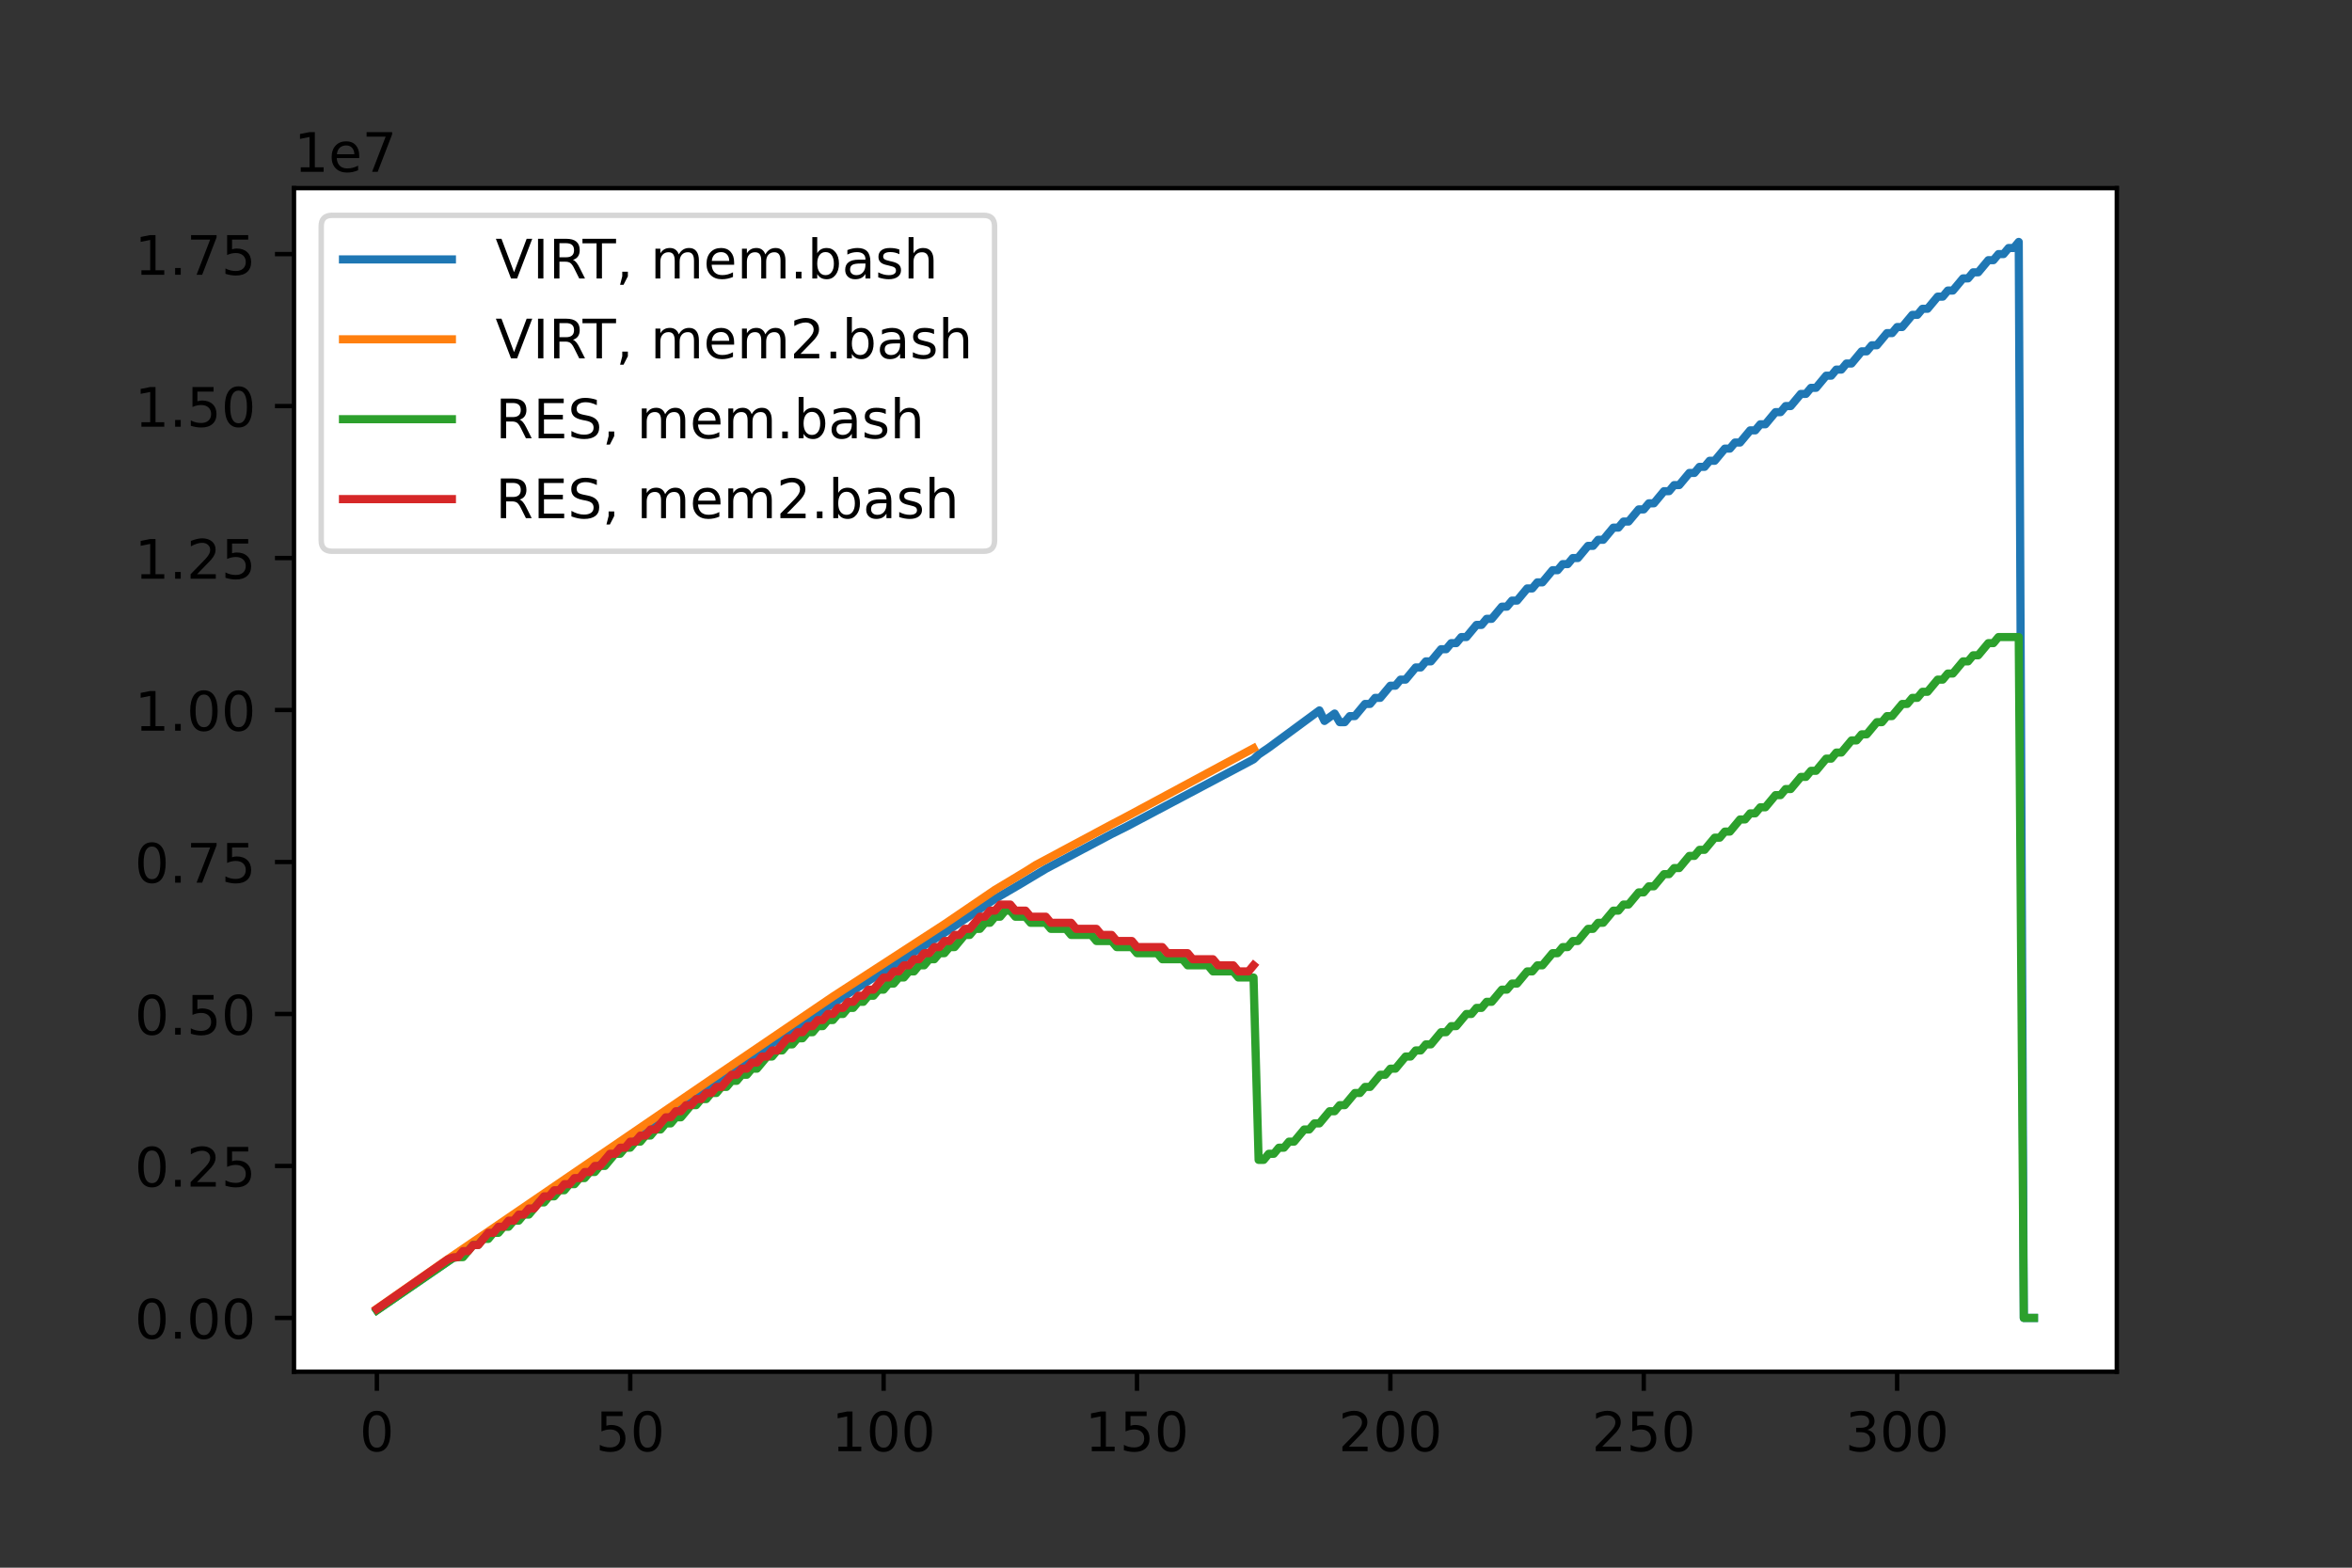 <?xml version="1.0" encoding="utf-8" standalone="no"?>
<!DOCTYPE svg PUBLIC "-//W3C//DTD SVG 1.1//EN"
  "http://www.w3.org/Graphics/SVG/1.1/DTD/svg11.dtd">
<!-- Created with matplotlib (https://matplotlib.org/) -->
<svg height="288pt" version="1.1" viewBox="0 0 432 288" width="432pt" xmlns="http://www.w3.org/2000/svg" xmlns:xlink="http://www.w3.org/1999/xlink">
 <rect x="0" y="0" width="432" height="288" fill="#333333" stroke="none"/>
 <defs>
  <style type="text/css">*{stroke-linecap:butt;stroke-linejoin:round;}</style>
 </defs>
 <g id="figure_1">
  <g id="patch_1">
   <path d="M 0 288 
L 432 288 
L 432 0 
L 0 0 
z
" style="fill:none;"/>
  </g>
  <g id="axes_1">
   <g id="patch_2">
    <path d="M 54 252 
L 388.8 252 
L 388.8 34.56 
L 54 34.56 
z
" style="fill:#ffffff;"/>
   </g>
   <g id="matplotlib.axis_1">
    <g id="xtick_1">
     <g id="line2d_1">
      <defs>
       <path d="M 0 0 
L 0 3.5 
" id="mfe584a2f3a" style="stroke:#000000;stroke-width:0.8;"/>
      </defs>
      <g>
       <use style="stroke:#000000;stroke-width:0.8;" x="69.218" xlink:href="#mfe584a2f3a" y="252"/>
      </g>
     </g>
     <g id="text_1">
      <!-- 0 -->
      <g transform="translate(66.037 266.598)scale(0.1 -0.1)">
       <defs>
        <path d="M 31.781 66.406 
Q 24.172 66.406 20.328 58.906 
Q 16.5 51.422 16.5 36.375 
Q 16.5 21.391 20.328 13.891 
Q 24.172 6.391 31.781 6.391 
Q 39.453 6.391 43.281 13.891 
Q 47.125 21.391 47.125 36.375 
Q 47.125 51.422 43.281 58.906 
Q 39.453 66.406 31.781 66.406 
z
M 31.781 74.219 
Q 44.047 74.219 50.516 64.516 
Q 56.984 54.828 56.984 36.375 
Q 56.984 17.969 50.516 8.266 
Q 44.047 -1.422 31.781 -1.422 
Q 19.531 -1.422 13.062 8.266 
Q 6.594 17.969 6.594 36.375 
Q 6.594 54.828 13.062 64.516 
Q 19.531 74.219 31.781 74.219 
z
" id="DejaVuSans-48"/>
       </defs>
       <use xlink:href="#DejaVuSans-48"/>
      </g>
     </g>
    </g>
    <g id="xtick_2">
     <g id="line2d_2">
      <g>
       <use style="stroke:#000000;stroke-width:0.8;" x="115.757" xlink:href="#mfe584a2f3a" y="252"/>
      </g>
     </g>
     <g id="text_2">
      <!-- 50 -->
      <g transform="translate(109.394 266.598)scale(0.1 -0.1)">
       <defs>
        <path d="M 10.797 72.906 
L 49.516 72.906 
L 49.516 64.594 
L 19.828 64.594 
L 19.828 46.734 
Q 21.969 47.469 24.109 47.828 
Q 26.266 48.188 28.422 48.188 
Q 40.625 48.188 47.75 41.5 
Q 54.891 34.812 54.891 23.391 
Q 54.891 11.625 47.562 5.094 
Q 40.234 -1.422 26.906 -1.422 
Q 22.312 -1.422 17.547 -0.641 
Q 12.797 0.141 7.719 1.703 
L 7.719 11.625 
Q 12.109 9.234 16.797 8.062 
Q 21.484 6.891 26.703 6.891 
Q 35.156 6.891 40.078 11.328 
Q 45.016 15.766 45.016 23.391 
Q 45.016 31 40.078 35.438 
Q 35.156 39.891 26.703 39.891 
Q 22.75 39.891 18.812 39.016 
Q 14.891 38.141 10.797 36.281 
z
" id="DejaVuSans-53"/>
       </defs>
       <use xlink:href="#DejaVuSans-53"/>
       <use x="63.623" xlink:href="#DejaVuSans-48"/>
      </g>
     </g>
    </g>
    <g id="xtick_3">
     <g id="line2d_3">
      <g>
       <use style="stroke:#000000;stroke-width:0.8;" x="162.296" xlink:href="#mfe584a2f3a" y="252"/>
      </g>
     </g>
     <g id="text_3">
      <!-- 100 -->
      <g transform="translate(152.752 266.598)scale(0.1 -0.1)">
       <defs>
        <path d="M 12.406 8.297 
L 28.516 8.297 
L 28.516 63.922 
L 10.984 60.406 
L 10.984 69.391 
L 28.422 72.906 
L 38.281 72.906 
L 38.281 8.297 
L 54.391 8.297 
L 54.391 0 
L 12.406 0 
z
" id="DejaVuSans-49"/>
       </defs>
       <use xlink:href="#DejaVuSans-49"/>
       <use x="63.623" xlink:href="#DejaVuSans-48"/>
       <use x="127.246" xlink:href="#DejaVuSans-48"/>
      </g>
     </g>
    </g>
    <g id="xtick_4">
     <g id="line2d_4">
      <g>
       <use style="stroke:#000000;stroke-width:0.8;" x="208.835" xlink:href="#mfe584a2f3a" y="252"/>
      </g>
     </g>
     <g id="text_4">
      <!-- 150 -->
      <g transform="translate(199.291 266.598)scale(0.1 -0.1)">
       <use xlink:href="#DejaVuSans-49"/>
       <use x="63.623" xlink:href="#DejaVuSans-53"/>
       <use x="127.246" xlink:href="#DejaVuSans-48"/>
      </g>
     </g>
    </g>
    <g id="xtick_5">
     <g id="line2d_5">
      <g>
       <use style="stroke:#000000;stroke-width:0.8;" x="255.373" xlink:href="#mfe584a2f3a" y="252"/>
      </g>
     </g>
     <g id="text_5">
      <!-- 200 -->
      <g transform="translate(245.83 266.598)scale(0.1 -0.1)">
       <defs>
        <path d="M 19.188 8.297 
L 53.609 8.297 
L 53.609 0 
L 7.328 0 
L 7.328 8.297 
Q 12.938 14.109 22.625 23.891 
Q 32.328 33.688 34.812 36.531 
Q 39.547 41.844 41.422 45.531 
Q 43.312 49.219 43.312 52.781 
Q 43.312 58.594 39.234 62.25 
Q 35.156 65.922 28.609 65.922 
Q 23.969 65.922 18.812 64.312 
Q 13.672 62.703 7.812 59.422 
L 7.812 69.391 
Q 13.766 71.781 18.938 73 
Q 24.125 74.219 28.422 74.219 
Q 39.75 74.219 46.484 68.547 
Q 53.219 62.891 53.219 53.422 
Q 53.219 48.922 51.531 44.891 
Q 49.859 40.875 45.406 35.406 
Q 44.188 33.984 37.641 27.219 
Q 31.109 20.453 19.188 8.297 
z
" id="DejaVuSans-50"/>
       </defs>
       <use xlink:href="#DejaVuSans-50"/>
       <use x="63.623" xlink:href="#DejaVuSans-48"/>
       <use x="127.246" xlink:href="#DejaVuSans-48"/>
      </g>
     </g>
    </g>
    <g id="xtick_6">
     <g id="line2d_6">
      <g>
       <use style="stroke:#000000;stroke-width:0.8;" x="301.912" xlink:href="#mfe584a2f3a" y="252"/>
      </g>
     </g>
     <g id="text_6">
      <!-- 250 -->
      <g transform="translate(292.368 266.598)scale(0.1 -0.1)">
       <use xlink:href="#DejaVuSans-50"/>
       <use x="63.623" xlink:href="#DejaVuSans-53"/>
       <use x="127.246" xlink:href="#DejaVuSans-48"/>
      </g>
     </g>
    </g>
    <g id="xtick_7">
     <g id="line2d_7">
      <g>
       <use style="stroke:#000000;stroke-width:0.8;" x="348.451" xlink:href="#mfe584a2f3a" y="252"/>
      </g>
     </g>
     <g id="text_7">
      <!-- 300 -->
      <g transform="translate(338.907 266.598)scale(0.1 -0.1)">
       <defs>
        <path d="M 40.578 39.312 
Q 47.656 37.797 51.625 33 
Q 55.609 28.219 55.609 21.188 
Q 55.609 10.406 48.188 4.484 
Q 40.766 -1.422 27.094 -1.422 
Q 22.516 -1.422 17.656 -0.516 
Q 12.797 0.391 7.625 2.203 
L 7.625 11.719 
Q 11.719 9.328 16.594 8.109 
Q 21.484 6.891 26.812 6.891 
Q 36.078 6.891 40.938 10.547 
Q 45.797 14.203 45.797 21.188 
Q 45.797 27.641 41.281 31.266 
Q 36.766 34.906 28.719 34.906 
L 20.219 34.906 
L 20.219 43.016 
L 29.109 43.016 
Q 36.375 43.016 40.234 45.922 
Q 44.094 48.828 44.094 54.297 
Q 44.094 59.906 40.109 62.906 
Q 36.141 65.922 28.719 65.922 
Q 24.656 65.922 20.016 65.031 
Q 15.375 64.156 9.812 62.312 
L 9.812 71.094 
Q 15.438 72.656 20.344 73.438 
Q 25.25 74.219 29.594 74.219 
Q 40.828 74.219 47.359 69.109 
Q 53.906 64.016 53.906 55.328 
Q 53.906 49.266 50.438 45.094 
Q 46.969 40.922 40.578 39.312 
z
" id="DejaVuSans-51"/>
       </defs>
       <use xlink:href="#DejaVuSans-51"/>
       <use x="63.623" xlink:href="#DejaVuSans-48"/>
       <use x="127.246" xlink:href="#DejaVuSans-48"/>
      </g>
     </g>
    </g>
   </g>
   <g id="matplotlib.axis_2">
    <g id="ytick_1">
     <g id="line2d_8">
      <defs>
       <path d="M 0 0 
L -3.5 0 
" id="m8988542cf1" style="stroke:#000000;stroke-width:0.8;"/>
      </defs>
      <g>
       <use style="stroke:#000000;stroke-width:0.8;" x="54" xlink:href="#m8988542cf1" y="242.116"/>
      </g>
     </g>
     <g id="text_8">
      <!-- 0.00 -->
      <g transform="translate(24.734 245.916)scale(0.1 -0.1)">
       <defs>
        <path d="M 10.688 12.406 
L 21 12.406 
L 21 0 
L 10.688 0 
z
" id="DejaVuSans-46"/>
       </defs>
       <use xlink:href="#DejaVuSans-48"/>
       <use x="63.623" xlink:href="#DejaVuSans-46"/>
       <use x="95.41" xlink:href="#DejaVuSans-48"/>
       <use x="159.033" xlink:href="#DejaVuSans-48"/>
      </g>
     </g>
    </g>
    <g id="ytick_2">
     <g id="line2d_9">
      <g>
       <use style="stroke:#000000;stroke-width:0.8;" x="54" xlink:href="#m8988542cf1" y="214.196"/>
      </g>
     </g>
     <g id="text_9">
      <!-- 0.25 -->
      <g transform="translate(24.734 217.996)scale(0.1 -0.1)">
       <use xlink:href="#DejaVuSans-48"/>
       <use x="63.623" xlink:href="#DejaVuSans-46"/>
       <use x="95.41" xlink:href="#DejaVuSans-50"/>
       <use x="159.033" xlink:href="#DejaVuSans-53"/>
      </g>
     </g>
    </g>
    <g id="ytick_3">
     <g id="line2d_10">
      <g>
       <use style="stroke:#000000;stroke-width:0.8;" x="54" xlink:href="#m8988542cf1" y="186.277"/>
      </g>
     </g>
     <g id="text_10">
      <!-- 0.50 -->
      <g transform="translate(24.734 190.076)scale(0.1 -0.1)">
       <use xlink:href="#DejaVuSans-48"/>
       <use x="63.623" xlink:href="#DejaVuSans-46"/>
       <use x="95.41" xlink:href="#DejaVuSans-53"/>
       <use x="159.033" xlink:href="#DejaVuSans-48"/>
      </g>
     </g>
    </g>
    <g id="ytick_4">
     <g id="line2d_11">
      <g>
       <use style="stroke:#000000;stroke-width:0.8;" x="54" xlink:href="#m8988542cf1" y="158.357"/>
      </g>
     </g>
     <g id="text_11">
      <!-- 0.75 -->
      <g transform="translate(24.734 162.156)scale(0.1 -0.1)">
       <defs>
        <path d="M 8.203 72.906 
L 55.078 72.906 
L 55.078 68.703 
L 28.609 0 
L 18.312 0 
L 43.219 64.594 
L 8.203 64.594 
z
" id="DejaVuSans-55"/>
       </defs>
       <use xlink:href="#DejaVuSans-48"/>
       <use x="63.623" xlink:href="#DejaVuSans-46"/>
       <use x="95.41" xlink:href="#DejaVuSans-55"/>
       <use x="159.033" xlink:href="#DejaVuSans-53"/>
      </g>
     </g>
    </g>
    <g id="ytick_5">
     <g id="line2d_12">
      <g>
       <use style="stroke:#000000;stroke-width:0.8;" x="54" xlink:href="#m8988542cf1" y="130.437"/>
      </g>
     </g>
     <g id="text_12">
      <!-- 1.00 -->
      <g transform="translate(24.734 134.236)scale(0.1 -0.1)">
       <use xlink:href="#DejaVuSans-49"/>
       <use x="63.623" xlink:href="#DejaVuSans-46"/>
       <use x="95.41" xlink:href="#DejaVuSans-48"/>
       <use x="159.033" xlink:href="#DejaVuSans-48"/>
      </g>
     </g>
    </g>
    <g id="ytick_6">
     <g id="line2d_13">
      <g>
       <use style="stroke:#000000;stroke-width:0.8;" x="54" xlink:href="#m8988542cf1" y="102.517"/>
      </g>
     </g>
     <g id="text_13">
      <!-- 1.25 -->
      <g transform="translate(24.734 106.316)scale(0.1 -0.1)">
       <use xlink:href="#DejaVuSans-49"/>
       <use x="63.623" xlink:href="#DejaVuSans-46"/>
       <use x="95.41" xlink:href="#DejaVuSans-50"/>
       <use x="159.033" xlink:href="#DejaVuSans-53"/>
      </g>
     </g>
    </g>
    <g id="ytick_7">
     <g id="line2d_14">
      <g>
       <use style="stroke:#000000;stroke-width:0.8;" x="54" xlink:href="#m8988542cf1" y="74.597"/>
      </g>
     </g>
     <g id="text_14">
      <!-- 1.50 -->
      <g transform="translate(24.734 78.396)scale(0.1 -0.1)">
       <use xlink:href="#DejaVuSans-49"/>
       <use x="63.623" xlink:href="#DejaVuSans-46"/>
       <use x="95.41" xlink:href="#DejaVuSans-53"/>
       <use x="159.033" xlink:href="#DejaVuSans-48"/>
      </g>
     </g>
    </g>
    <g id="ytick_8">
     <g id="line2d_15">
      <g>
       <use style="stroke:#000000;stroke-width:0.8;" x="54" xlink:href="#m8988542cf1" y="46.677"/>
      </g>
     </g>
     <g id="text_15">
      <!-- 1.75 -->
      <g transform="translate(24.734 50.476)scale(0.1 -0.1)">
       <use xlink:href="#DejaVuSans-49"/>
       <use x="63.623" xlink:href="#DejaVuSans-46"/>
       <use x="95.41" xlink:href="#DejaVuSans-55"/>
       <use x="159.033" xlink:href="#DejaVuSans-53"/>
      </g>
     </g>
    </g>
    <g id="text_16">
     <!-- 1e7 -->
     <g transform="translate(54 31.56)scale(0.1 -0.1)">
      <defs>
       <path d="M 56.203 29.594 
L 56.203 25.203 
L 14.891 25.203 
Q 15.484 15.922 20.484 11.062 
Q 25.484 6.203 34.422 6.203 
Q 39.594 6.203 44.453 7.469 
Q 49.312 8.734 54.109 11.281 
L 54.109 2.781 
Q 49.266 0.734 44.188 -0.344 
Q 39.109 -1.422 33.891 -1.422 
Q 20.797 -1.422 13.156 6.188 
Q 5.516 13.812 5.516 26.812 
Q 5.516 40.234 12.766 48.109 
Q 20.016 56 32.328 56 
Q 43.359 56 49.781 48.891 
Q 56.203 41.797 56.203 29.594 
z
M 47.219 32.234 
Q 47.125 39.594 43.094 43.984 
Q 39.062 48.391 32.422 48.391 
Q 24.906 48.391 20.391 44.141 
Q 15.875 39.891 15.188 32.172 
z
" id="DejaVuSans-101"/>
      </defs>
      <use xlink:href="#DejaVuSans-49"/>
      <use x="63.623" xlink:href="#DejaVuSans-101"/>
      <use x="125.146" xlink:href="#DejaVuSans-55"/>
     </g>
    </g>
   </g>
   <g id="line2d_16">
    <path clip-path="url(#p507fce0744)" d="M 69.218 240.687 
L 86.903 228.552 
L 110.172 212.873 
L 145.542 189.19 
L 154.85 183.133 
L 173.465 171.37 
L 182.773 165.13 
L 187.427 162.407 
L 192.081 159.621 
L 204.181 153.219 
L 206.973 151.826 
L 230.242 139.502 
L 231.173 138.62 
L 233.035 137.36 
L 242.342 130.509 
L 243.273 132.446 
L 245.135 131.085 
L 246.066 132.67 
L 246.996 132.67 
L 247.927 131.554 
L 248.858 131.554 
L 250.719 129.32 
L 251.65 129.32 
L 252.581 128.203 
L 253.512 128.203 
L 255.373 125.97 
L 256.304 125.97 
L 257.235 124.853 
L 258.166 124.853 
L 260.027 122.619 
L 260.958 122.619 
L 261.889 121.502 
L 262.82 121.502 
L 264.681 119.269 
L 265.612 119.269 
L 266.543 118.152 
L 267.473 118.152 
L 268.404 117.035 
L 269.335 117.035 
L 271.196 114.802 
L 272.127 114.802 
L 273.058 113.685 
L 273.989 113.685 
L 275.85 111.451 
L 276.781 111.451 
L 277.712 110.335 
L 278.643 110.335 
L 280.504 108.101 
L 281.435 108.101 
L 282.366 106.984 
L 283.297 106.984 
L 285.158 104.751 
L 286.089 104.751 
L 287.02 103.634 
L 287.95 103.634 
L 288.881 102.517 
L 289.812 102.517 
L 291.674 100.283 
L 292.604 100.283 
L 293.535 99.167 
L 294.466 99.167 
L 296.327 96.933 
L 297.258 96.933 
L 298.189 95.816 
L 299.12 95.816 
L 300.981 93.583 
L 301.912 93.583 
L 302.843 92.466 
L 303.774 92.466 
L 305.635 90.232 
L 306.566 90.232 
L 307.497 89.115 
L 308.428 89.115 
L 310.289 86.882 
L 311.22 86.882 
L 312.151 85.765 
L 313.081 85.765 
L 314.012 84.648 
L 314.943 84.648 
L 316.805 82.415 
L 317.735 82.415 
L 318.666 81.298 
L 319.597 81.298 
L 321.458 79.064 
L 322.389 79.064 
L 323.32 77.947 
L 324.251 77.947 
L 326.112 75.714 
L 327.043 75.714 
L 327.974 74.597 
L 328.905 74.597 
L 330.766 72.364 
L 331.697 72.364 
L 332.628 71.247 
L 333.558 71.247 
L 335.42 69.013 
L 336.351 69.013 
L 337.282 67.896 
L 338.212 67.896 
L 339.143 66.78 
L 340.074 66.78 
L 341.935 64.546 
L 342.866 64.546 
L 343.797 63.429 
L 344.728 63.429 
L 346.589 61.196 
L 347.52 61.196 
L 348.451 60.079 
L 349.382 60.079 
L 351.243 57.845 
L 352.174 57.845 
L 353.105 56.728 
L 354.036 56.728 
L 355.897 54.495 
L 356.828 54.495 
L 357.759 53.378 
L 358.689 53.378 
L 360.551 51.144 
L 361.482 51.144 
L 362.413 50.028 
L 363.343 50.028 
L 365.205 47.794 
L 366.136 47.794 
L 367.066 46.677 
L 367.997 46.677 
L 368.928 45.56 
L 369.859 45.56 
L 370.789 44.444 
L 371.72 242.116 
L 373.582 242.116 
L 373.582 242.116 
" style="fill:none;stroke:#1f77b4;stroke-linecap:square;stroke-width:1.5;"/>
   </g>
   <g id="line2d_17">
    <path clip-path="url(#p507fce0744)" d="M 69.218 240.426 
L 82.249 231.325 
L 132.511 196.99 
L 152.988 183.077 
L 173.465 169.79 
L 182.773 163.454 
L 188.357 160.1 
L 190.219 158.919 
L 204.181 151.448 
L 206.973 149.986 
L 230.242 137.466 
L 230.242 137.466 
" style="fill:none;stroke:#ff7f0e;stroke-linecap:square;stroke-width:1.5;"/>
   </g>
   <g id="line2d_18">
    <path clip-path="url(#p507fce0744)" d="M 69.218 240.729 
L 83.18 231.123 
L 84.111 230.948 
L 85.041 230.948 
L 86.903 228.715 
L 87.834 228.715 
L 88.764 227.598 
L 89.695 227.598 
L 90.626 226.481 
L 91.557 226.481 
L 92.488 225.364 
L 93.418 225.364 
L 94.349 224.248 
L 95.28 224.248 
L 96.211 223.131 
L 97.141 223.131 
L 99.003 220.897 
L 99.934 220.897 
L 100.865 219.78 
L 101.795 219.78 
L 102.726 218.664 
L 103.657 218.664 
L 104.588 217.547 
L 105.518 217.547 
L 106.449 216.43 
L 107.38 216.43 
L 108.311 215.313 
L 109.242 215.313 
L 110.172 214.196 
L 111.103 214.196 
L 112.965 211.963 
L 113.895 211.963 
L 114.826 210.846 
L 115.757 210.846 
L 116.688 209.729 
L 117.619 209.729 
L 118.549 208.613 
L 119.48 208.613 
L 120.411 207.496 
L 121.342 207.496 
L 122.272 206.379 
L 123.203 206.379 
L 124.134 205.262 
L 125.065 205.262 
L 126.926 203.029 
L 127.857 203.029 
L 128.788 201.912 
L 129.719 201.912 
L 130.649 200.795 
L 131.58 200.795 
L 132.511 199.678 
L 133.442 199.678 
L 134.372 198.561 
L 135.303 198.561 
L 136.234 197.445 
L 137.165 197.445 
L 138.096 196.328 
L 139.026 196.328 
L 140.888 194.094 
L 141.819 194.094 
L 142.749 192.977 
L 143.68 192.977 
L 144.611 191.861 
L 145.542 191.861 
L 146.473 190.744 
L 147.403 190.744 
L 148.334 189.627 
L 149.265 189.627 
L 150.196 188.51 
L 151.126 188.51 
L 152.057 187.393 
L 152.988 187.393 
L 153.919 186.277 
L 154.85 186.277 
L 155.78 185.16 
L 156.711 185.16 
L 157.642 184.043 
L 158.573 184.043 
L 159.503 182.926 
L 160.434 182.926 
L 161.365 181.809 
L 162.296 181.809 
L 163.227 180.693 
L 164.157 180.693 
L 165.088 179.576 
L 166.019 179.576 
L 166.95 178.459 
L 167.88 178.459 
L 168.811 177.342 
L 169.742 177.342 
L 170.673 176.225 
L 171.604 176.225 
L 172.534 175.109 
L 173.465 175.109 
L 174.396 173.992 
L 175.327 173.992 
L 177.188 171.758 
L 178.119 171.758 
L 179.05 170.641 
L 179.98 170.641 
L 180.911 169.525 
L 181.842 169.525 
L 182.773 168.408 
L 183.704 168.408 
L 184.634 167.291 
L 185.565 167.291 
L 186.496 168.408 
L 188.357 168.408 
L 189.288 169.525 
L 192.081 169.525 
L 193.011 170.641 
L 195.804 170.641 
L 196.734 171.758 
L 200.458 171.758 
L 201.388 172.875 
L 204.181 172.875 
L 205.111 173.992 
L 207.904 173.992 
L 208.835 175.109 
L 212.558 175.109 
L 213.488 176.225 
L 217.212 176.225 
L 218.142 177.342 
L 221.865 177.342 
L 222.796 178.459 
L 226.519 178.459 
L 227.45 179.576 
L 230.242 179.576 
L 231.173 213.08 
L 232.104 213.08 
L 233.035 211.963 
L 233.965 211.963 
L 234.896 210.846 
L 235.827 210.846 
L 236.758 209.729 
L 237.689 209.729 
L 239.55 207.496 
L 240.481 207.496 
L 241.412 206.379 
L 242.342 206.379 
L 244.204 204.145 
L 245.135 204.145 
L 246.066 203.029 
L 246.996 203.029 
L 248.858 200.795 
L 249.789 200.795 
L 250.719 199.678 
L 251.65 199.678 
L 253.512 197.445 
L 254.443 197.445 
L 255.373 196.328 
L 256.304 196.328 
L 258.166 194.094 
L 259.096 194.094 
L 260.027 192.977 
L 260.958 192.977 
L 261.889 191.861 
L 262.82 191.861 
L 264.681 189.627 
L 265.612 189.627 
L 266.543 188.51 
L 267.473 188.51 
L 269.335 186.277 
L 270.266 186.277 
L 271.196 185.16 
L 272.127 185.16 
L 273.058 184.043 
L 273.989 184.043 
L 275.85 181.809 
L 276.781 181.809 
L 277.712 180.693 
L 278.643 180.693 
L 280.504 178.459 
L 281.435 178.459 
L 282.366 177.342 
L 283.297 177.342 
L 285.158 175.109 
L 286.089 175.109 
L 287.02 173.992 
L 287.95 173.992 
L 288.881 172.875 
L 289.812 172.875 
L 291.674 170.641 
L 292.604 170.641 
L 293.535 169.525 
L 294.466 169.525 
L 296.327 167.291 
L 297.258 167.291 
L 298.189 166.174 
L 299.12 166.174 
L 300.981 163.941 
L 301.912 163.941 
L 302.843 162.824 
L 303.774 162.824 
L 305.635 160.59 
L 306.566 160.59 
L 307.497 159.474 
L 308.428 159.474 
L 310.289 157.24 
L 311.22 157.24 
L 312.151 156.123 
L 313.081 156.123 
L 314.943 153.89 
L 315.874 153.89 
L 316.805 152.773 
L 317.735 152.773 
L 319.597 150.539 
L 320.528 150.539 
L 321.458 149.422 
L 322.389 149.422 
L 323.32 148.306 
L 324.251 148.306 
L 326.112 146.072 
L 327.043 146.072 
L 327.974 144.955 
L 328.905 144.955 
L 330.766 142.722 
L 331.697 142.722 
L 332.628 141.605 
L 333.558 141.605 
L 335.42 139.371 
L 336.351 139.371 
L 337.282 138.254 
L 338.212 138.254 
L 340.074 136.021 
L 341.005 136.021 
L 341.935 134.904 
L 342.866 134.904 
L 344.728 132.67 
L 345.659 132.67 
L 346.589 131.554 
L 347.52 131.554 
L 349.382 129.32 
L 350.312 129.32 
L 351.243 128.203 
L 352.174 128.203 
L 353.105 127.086 
L 354.036 127.086 
L 355.897 124.853 
L 356.828 124.853 
L 357.759 123.736 
L 358.689 123.736 
L 360.551 121.502 
L 361.482 121.502 
L 362.413 120.386 
L 363.343 120.386 
L 365.205 118.152 
L 366.136 118.152 
L 367.066 117.035 
L 370.789 117.035 
L 371.72 242.116 
L 373.582 242.116 
L 373.582 242.116 
" style="fill:none;stroke:#2ca02c;stroke-linecap:square;stroke-width:1.5;"/>
   </g>
   <g id="line2d_19">
    <path clip-path="url(#p507fce0744)" d="M 69.218 240.471 
L 82.249 231.369 
L 83.18 230.996 
L 84.111 230.948 
L 85.041 229.832 
L 85.972 229.832 
L 86.903 228.715 
L 87.834 228.715 
L 89.695 226.481 
L 90.626 226.481 
L 91.557 225.364 
L 92.488 225.364 
L 93.418 224.248 
L 94.349 224.248 
L 95.28 223.131 
L 96.211 223.131 
L 97.141 222.014 
L 98.072 222.014 
L 99.934 219.78 
L 100.865 219.78 
L 101.795 218.664 
L 102.726 218.664 
L 103.657 217.547 
L 104.588 217.547 
L 105.518 216.43 
L 106.449 216.43 
L 107.38 215.313 
L 108.311 215.313 
L 109.242 214.196 
L 110.172 214.196 
L 112.034 211.963 
L 112.965 211.963 
L 113.895 210.846 
L 114.826 210.846 
L 115.757 209.729 
L 116.688 209.729 
L 117.619 208.613 
L 118.549 208.613 
L 119.48 207.496 
L 120.411 207.496 
L 122.272 205.262 
L 123.203 205.262 
L 124.134 204.145 
L 125.065 204.145 
L 125.995 203.029 
L 126.926 203.029 
L 127.857 201.912 
L 128.788 201.912 
L 129.719 200.795 
L 130.649 200.795 
L 131.58 199.678 
L 132.511 199.678 
L 134.372 197.445 
L 135.303 197.445 
L 136.234 196.328 
L 137.165 196.328 
L 138.096 195.211 
L 139.026 195.211 
L 139.957 194.094 
L 140.888 194.094 
L 141.819 192.977 
L 142.749 192.977 
L 144.611 190.744 
L 145.542 190.744 
L 146.473 189.627 
L 147.403 189.627 
L 148.334 188.51 
L 149.265 188.51 
L 150.196 187.393 
L 151.126 187.393 
L 152.057 186.277 
L 152.988 186.277 
L 153.919 185.16 
L 154.85 185.16 
L 155.78 184.043 
L 156.711 184.043 
L 157.642 182.926 
L 158.573 182.926 
L 159.503 181.809 
L 160.434 181.809 
L 162.296 179.576 
L 163.227 179.576 
L 164.157 178.459 
L 165.088 178.459 
L 166.019 177.342 
L 166.95 177.342 
L 167.88 176.225 
L 168.811 176.225 
L 169.742 175.109 
L 170.673 175.109 
L 171.604 173.992 
L 172.534 173.992 
L 173.465 172.875 
L 174.396 172.875 
L 175.327 171.758 
L 176.257 171.758 
L 177.188 170.641 
L 178.119 170.641 
L 179.98 168.408 
L 180.911 168.408 
L 181.842 167.291 
L 182.773 167.291 
L 183.704 166.174 
L 185.565 166.174 
L 186.496 167.291 
L 188.357 167.291 
L 189.288 168.408 
L 192.081 168.408 
L 193.011 169.525 
L 196.734 169.525 
L 197.665 170.641 
L 201.388 170.641 
L 202.319 171.758 
L 204.181 171.758 
L 205.111 172.875 
L 207.904 172.875 
L 208.835 173.992 
L 213.488 173.992 
L 214.419 175.109 
L 218.142 175.109 
L 219.073 176.225 
L 222.796 176.225 
L 223.727 177.342 
L 226.519 177.342 
L 227.45 178.459 
L 229.312 178.459 
L 230.242 177.342 
L 230.242 177.342 
" style="fill:none;stroke:#d62728;stroke-linecap:square;stroke-width:1.5;"/>
   </g>
   <g id="patch_3">
    <path d="M 54 252 
L 54 34.56 
" style="fill:none;stroke:#000000;stroke-linecap:square;stroke-linejoin:miter;stroke-width:0.8;"/>
   </g>
   <g id="patch_4">
    <path d="M 388.8 252 
L 388.8 34.56 
" style="fill:none;stroke:#000000;stroke-linecap:square;stroke-linejoin:miter;stroke-width:0.8;"/>
   </g>
   <g id="patch_5">
    <path d="M 54 252 
L 388.8 252 
" style="fill:none;stroke:#000000;stroke-linecap:square;stroke-linejoin:miter;stroke-width:0.8;"/>
   </g>
   <g id="patch_6">
    <path d="M 54 34.56 
L 388.8 34.56 
" style="fill:none;stroke:#000000;stroke-linecap:square;stroke-linejoin:miter;stroke-width:0.8;"/>
   </g>
   <g id="legend_1">
    <g id="patch_7">
     <path d="M 61 101.272 
L 180.677 101.272 
Q 182.677 101.272 182.677 99.272 
L 182.677 41.56 
Q 182.677 39.56 180.677 39.56 
L 61 39.56 
Q 59 39.56 59 41.56 
L 59 99.272 
Q 59 101.272 61 101.272 
z
" style="fill:#ffffff;opacity:0.8;stroke:#cccccc;stroke-linejoin:miter;"/>
    </g>
    <g id="line2d_20">
     <path d="M 63 47.658 
L 83 47.658 
" style="fill:none;stroke:#1f77b4;stroke-linecap:square;stroke-width:1.5;"/>
    </g>
    <g id="line2d_21"/>
    <g id="text_17">
     <!-- VIRT, mem.bash -->
     <g transform="translate(91 51.158)scale(0.1 -0.1)">
      <defs>
       <path d="M 28.609 0 
L 0.781 72.906 
L 11.078 72.906 
L 34.188 11.531 
L 57.328 72.906 
L 67.578 72.906 
L 39.797 0 
z
" id="DejaVuSans-86"/>
       <path d="M 9.812 72.906 
L 19.672 72.906 
L 19.672 0 
L 9.812 0 
z
" id="DejaVuSans-73"/>
       <path d="M 44.391 34.188 
Q 47.562 33.109 50.562 29.594 
Q 53.562 26.078 56.594 19.922 
L 66.609 0 
L 56 0 
L 46.688 18.703 
Q 43.062 26.031 39.672 28.422 
Q 36.281 30.812 30.422 30.812 
L 19.672 30.812 
L 19.672 0 
L 9.812 0 
L 9.812 72.906 
L 32.078 72.906 
Q 44.578 72.906 50.734 67.672 
Q 56.891 62.453 56.891 51.906 
Q 56.891 45.016 53.688 40.469 
Q 50.484 35.938 44.391 34.188 
z
M 19.672 64.797 
L 19.672 38.922 
L 32.078 38.922 
Q 39.203 38.922 42.844 42.219 
Q 46.484 45.516 46.484 51.906 
Q 46.484 58.297 42.844 61.547 
Q 39.203 64.797 32.078 64.797 
z
" id="DejaVuSans-82"/>
       <path d="M -0.297 72.906 
L 61.375 72.906 
L 61.375 64.594 
L 35.5 64.594 
L 35.5 0 
L 25.594 0 
L 25.594 64.594 
L -0.297 64.594 
z
" id="DejaVuSans-84"/>
       <path d="M 11.719 12.406 
L 22.016 12.406 
L 22.016 4 
L 14.016 -11.625 
L 7.719 -11.625 
L 11.719 4 
z
" id="DejaVuSans-44"/>
       <path id="DejaVuSans-32"/>
       <path d="M 52 44.188 
Q 55.375 50.25 60.062 53.125 
Q 64.75 56 71.094 56 
Q 79.641 56 84.281 50.016 
Q 88.922 44.047 88.922 33.016 
L 88.922 0 
L 79.891 0 
L 79.891 32.719 
Q 79.891 40.578 77.094 44.375 
Q 74.312 48.188 68.609 48.188 
Q 61.625 48.188 57.562 43.547 
Q 53.516 38.922 53.516 30.906 
L 53.516 0 
L 44.484 0 
L 44.484 32.719 
Q 44.484 40.625 41.703 44.406 
Q 38.922 48.188 33.109 48.188 
Q 26.219 48.188 22.156 43.531 
Q 18.109 38.875 18.109 30.906 
L 18.109 0 
L 9.078 0 
L 9.078 54.688 
L 18.109 54.688 
L 18.109 46.188 
Q 21.188 51.219 25.484 53.609 
Q 29.781 56 35.688 56 
Q 41.656 56 45.828 52.969 
Q 50 49.953 52 44.188 
z
" id="DejaVuSans-109"/>
       <path d="M 48.688 27.297 
Q 48.688 37.203 44.609 42.844 
Q 40.531 48.484 33.406 48.484 
Q 26.266 48.484 22.188 42.844 
Q 18.109 37.203 18.109 27.297 
Q 18.109 17.391 22.188 11.75 
Q 26.266 6.109 33.406 6.109 
Q 40.531 6.109 44.609 11.75 
Q 48.688 17.391 48.688 27.297 
z
M 18.109 46.391 
Q 20.953 51.266 25.266 53.625 
Q 29.594 56 35.594 56 
Q 45.562 56 51.781 48.094 
Q 58.016 40.188 58.016 27.297 
Q 58.016 14.406 51.781 6.484 
Q 45.562 -1.422 35.594 -1.422 
Q 29.594 -1.422 25.266 0.953 
Q 20.953 3.328 18.109 8.203 
L 18.109 0 
L 9.078 0 
L 9.078 75.984 
L 18.109 75.984 
z
" id="DejaVuSans-98"/>
       <path d="M 34.281 27.484 
Q 23.391 27.484 19.188 25 
Q 14.984 22.516 14.984 16.5 
Q 14.984 11.719 18.141 8.906 
Q 21.297 6.109 26.703 6.109 
Q 34.188 6.109 38.703 11.406 
Q 43.219 16.703 43.219 25.484 
L 43.219 27.484 
z
M 52.203 31.203 
L 52.203 0 
L 43.219 0 
L 43.219 8.297 
Q 40.141 3.328 35.547 0.953 
Q 30.953 -1.422 24.312 -1.422 
Q 15.922 -1.422 10.953 3.297 
Q 6 8.016 6 15.922 
Q 6 25.141 12.172 29.828 
Q 18.359 34.516 30.609 34.516 
L 43.219 34.516 
L 43.219 35.406 
Q 43.219 41.609 39.141 45 
Q 35.062 48.391 27.688 48.391 
Q 23 48.391 18.547 47.266 
Q 14.109 46.141 10.016 43.891 
L 10.016 52.203 
Q 14.938 54.109 19.578 55.047 
Q 24.219 56 28.609 56 
Q 40.484 56 46.344 49.844 
Q 52.203 43.703 52.203 31.203 
z
" id="DejaVuSans-97"/>
       <path d="M 44.281 53.078 
L 44.281 44.578 
Q 40.484 46.531 36.375 47.5 
Q 32.281 48.484 27.875 48.484 
Q 21.188 48.484 17.844 46.438 
Q 14.5 44.391 14.5 40.281 
Q 14.5 37.156 16.891 35.375 
Q 19.281 33.594 26.516 31.984 
L 29.594 31.297 
Q 39.156 29.25 43.188 25.516 
Q 47.219 21.781 47.219 15.094 
Q 47.219 7.469 41.188 3.016 
Q 35.156 -1.422 24.609 -1.422 
Q 20.219 -1.422 15.453 -0.562 
Q 10.688 0.297 5.422 2 
L 5.422 11.281 
Q 10.406 8.688 15.234 7.391 
Q 20.062 6.109 24.812 6.109 
Q 31.156 6.109 34.562 8.281 
Q 37.984 10.453 37.984 14.406 
Q 37.984 18.062 35.516 20.016 
Q 33.062 21.969 24.703 23.781 
L 21.578 24.516 
Q 13.234 26.266 9.516 29.906 
Q 5.812 33.547 5.812 39.891 
Q 5.812 47.609 11.281 51.797 
Q 16.75 56 26.812 56 
Q 31.781 56 36.172 55.266 
Q 40.578 54.547 44.281 53.078 
z
" id="DejaVuSans-115"/>
       <path d="M 54.891 33.016 
L 54.891 0 
L 45.906 0 
L 45.906 32.719 
Q 45.906 40.484 42.875 44.328 
Q 39.844 48.188 33.797 48.188 
Q 26.516 48.188 22.312 43.547 
Q 18.109 38.922 18.109 30.906 
L 18.109 0 
L 9.078 0 
L 9.078 75.984 
L 18.109 75.984 
L 18.109 46.188 
Q 21.344 51.125 25.703 53.562 
Q 30.078 56 35.797 56 
Q 45.219 56 50.047 50.172 
Q 54.891 44.344 54.891 33.016 
z
" id="DejaVuSans-104"/>
      </defs>
      <use xlink:href="#DejaVuSans-86"/>
      <use x="68.408" xlink:href="#DejaVuSans-73"/>
      <use x="97.9" xlink:href="#DejaVuSans-82"/>
      <use x="160.133" xlink:href="#DejaVuSans-84"/>
      <use x="221.217" xlink:href="#DejaVuSans-44"/>
      <use x="253.004" xlink:href="#DejaVuSans-32"/>
      <use x="284.791" xlink:href="#DejaVuSans-109"/>
      <use x="382.203" xlink:href="#DejaVuSans-101"/>
      <use x="443.727" xlink:href="#DejaVuSans-109"/>
      <use x="541.139" xlink:href="#DejaVuSans-46"/>
      <use x="572.926" xlink:href="#DejaVuSans-98"/>
      <use x="636.402" xlink:href="#DejaVuSans-97"/>
      <use x="697.682" xlink:href="#DejaVuSans-115"/>
      <use x="749.781" xlink:href="#DejaVuSans-104"/>
     </g>
    </g>
    <g id="line2d_22">
     <path d="M 63 62.337 
L 83 62.337 
" style="fill:none;stroke:#ff7f0e;stroke-linecap:square;stroke-width:1.5;"/>
    </g>
    <g id="line2d_23"/>
    <g id="text_18">
     <!-- VIRT, mem2.bash -->
     <g transform="translate(91 65.837)scale(0.1 -0.1)">
      <use xlink:href="#DejaVuSans-86"/>
      <use x="68.408" xlink:href="#DejaVuSans-73"/>
      <use x="97.9" xlink:href="#DejaVuSans-82"/>
      <use x="160.133" xlink:href="#DejaVuSans-84"/>
      <use x="221.217" xlink:href="#DejaVuSans-44"/>
      <use x="253.004" xlink:href="#DejaVuSans-32"/>
      <use x="284.791" xlink:href="#DejaVuSans-109"/>
      <use x="382.203" xlink:href="#DejaVuSans-101"/>
      <use x="443.727" xlink:href="#DejaVuSans-109"/>
      <use x="541.139" xlink:href="#DejaVuSans-50"/>
      <use x="604.762" xlink:href="#DejaVuSans-46"/>
      <use x="636.549" xlink:href="#DejaVuSans-98"/>
      <use x="700.025" xlink:href="#DejaVuSans-97"/>
      <use x="761.305" xlink:href="#DejaVuSans-115"/>
      <use x="813.404" xlink:href="#DejaVuSans-104"/>
     </g>
    </g>
    <g id="line2d_24">
     <path d="M 63 77.015 
L 83 77.015 
" style="fill:none;stroke:#2ca02c;stroke-linecap:square;stroke-width:1.5;"/>
    </g>
    <g id="line2d_25"/>
    <g id="text_19">
     <!-- RES, mem.bash -->
     <g transform="translate(91 80.515)scale(0.1 -0.1)">
      <defs>
       <path d="M 9.812 72.906 
L 55.906 72.906 
L 55.906 64.594 
L 19.672 64.594 
L 19.672 43.016 
L 54.391 43.016 
L 54.391 34.719 
L 19.672 34.719 
L 19.672 8.297 
L 56.781 8.297 
L 56.781 0 
L 9.812 0 
z
" id="DejaVuSans-69"/>
       <path d="M 53.516 70.516 
L 53.516 60.891 
Q 47.906 63.578 42.922 64.891 
Q 37.938 66.219 33.297 66.219 
Q 25.25 66.219 20.875 63.094 
Q 16.5 59.969 16.5 54.203 
Q 16.5 49.359 19.406 46.891 
Q 22.312 44.438 30.422 42.922 
L 36.375 41.703 
Q 47.406 39.594 52.656 34.297 
Q 57.906 29 57.906 20.125 
Q 57.906 9.516 50.797 4.047 
Q 43.703 -1.422 29.984 -1.422 
Q 24.812 -1.422 18.969 -0.25 
Q 13.141 0.922 6.891 3.219 
L 6.891 13.375 
Q 12.891 10.016 18.656 8.297 
Q 24.422 6.594 29.984 6.594 
Q 38.422 6.594 43.016 9.906 
Q 47.609 13.234 47.609 19.391 
Q 47.609 24.75 44.312 27.781 
Q 41.016 30.812 33.5 32.328 
L 27.484 33.5 
Q 16.453 35.688 11.516 40.375 
Q 6.594 45.062 6.594 53.422 
Q 6.594 63.094 13.406 68.656 
Q 20.219 74.219 32.172 74.219 
Q 37.312 74.219 42.625 73.281 
Q 47.953 72.359 53.516 70.516 
z
" id="DejaVuSans-83"/>
      </defs>
      <use xlink:href="#DejaVuSans-82"/>
      <use x="69.482" xlink:href="#DejaVuSans-69"/>
      <use x="132.666" xlink:href="#DejaVuSans-83"/>
      <use x="196.143" xlink:href="#DejaVuSans-44"/>
      <use x="227.93" xlink:href="#DejaVuSans-32"/>
      <use x="259.717" xlink:href="#DejaVuSans-109"/>
      <use x="357.129" xlink:href="#DejaVuSans-101"/>
      <use x="418.652" xlink:href="#DejaVuSans-109"/>
      <use x="516.064" xlink:href="#DejaVuSans-46"/>
      <use x="547.852" xlink:href="#DejaVuSans-98"/>
      <use x="611.328" xlink:href="#DejaVuSans-97"/>
      <use x="672.607" xlink:href="#DejaVuSans-115"/>
      <use x="724.707" xlink:href="#DejaVuSans-104"/>
     </g>
    </g>
    <g id="line2d_26">
     <path d="M 63 91.693 
L 83 91.693 
" style="fill:none;stroke:#d62728;stroke-linecap:square;stroke-width:1.5;"/>
    </g>
    <g id="line2d_27"/>
    <g id="text_20">
     <!-- RES, mem2.bash -->
     <g transform="translate(91 95.193)scale(0.1 -0.1)">
      <use xlink:href="#DejaVuSans-82"/>
      <use x="69.482" xlink:href="#DejaVuSans-69"/>
      <use x="132.666" xlink:href="#DejaVuSans-83"/>
      <use x="196.143" xlink:href="#DejaVuSans-44"/>
      <use x="227.93" xlink:href="#DejaVuSans-32"/>
      <use x="259.717" xlink:href="#DejaVuSans-109"/>
      <use x="357.129" xlink:href="#DejaVuSans-101"/>
      <use x="418.652" xlink:href="#DejaVuSans-109"/>
      <use x="516.064" xlink:href="#DejaVuSans-50"/>
      <use x="579.688" xlink:href="#DejaVuSans-46"/>
      <use x="611.475" xlink:href="#DejaVuSans-98"/>
      <use x="674.951" xlink:href="#DejaVuSans-97"/>
      <use x="736.23" xlink:href="#DejaVuSans-115"/>
      <use x="788.33" xlink:href="#DejaVuSans-104"/>
     </g>
    </g>
   </g>
  </g>
 </g>
 <defs>
  <clipPath id="p507fce0744">
   <rect height="217.44" width="334.8" x="54" y="34.56"/>
  </clipPath>
 </defs>
</svg>
